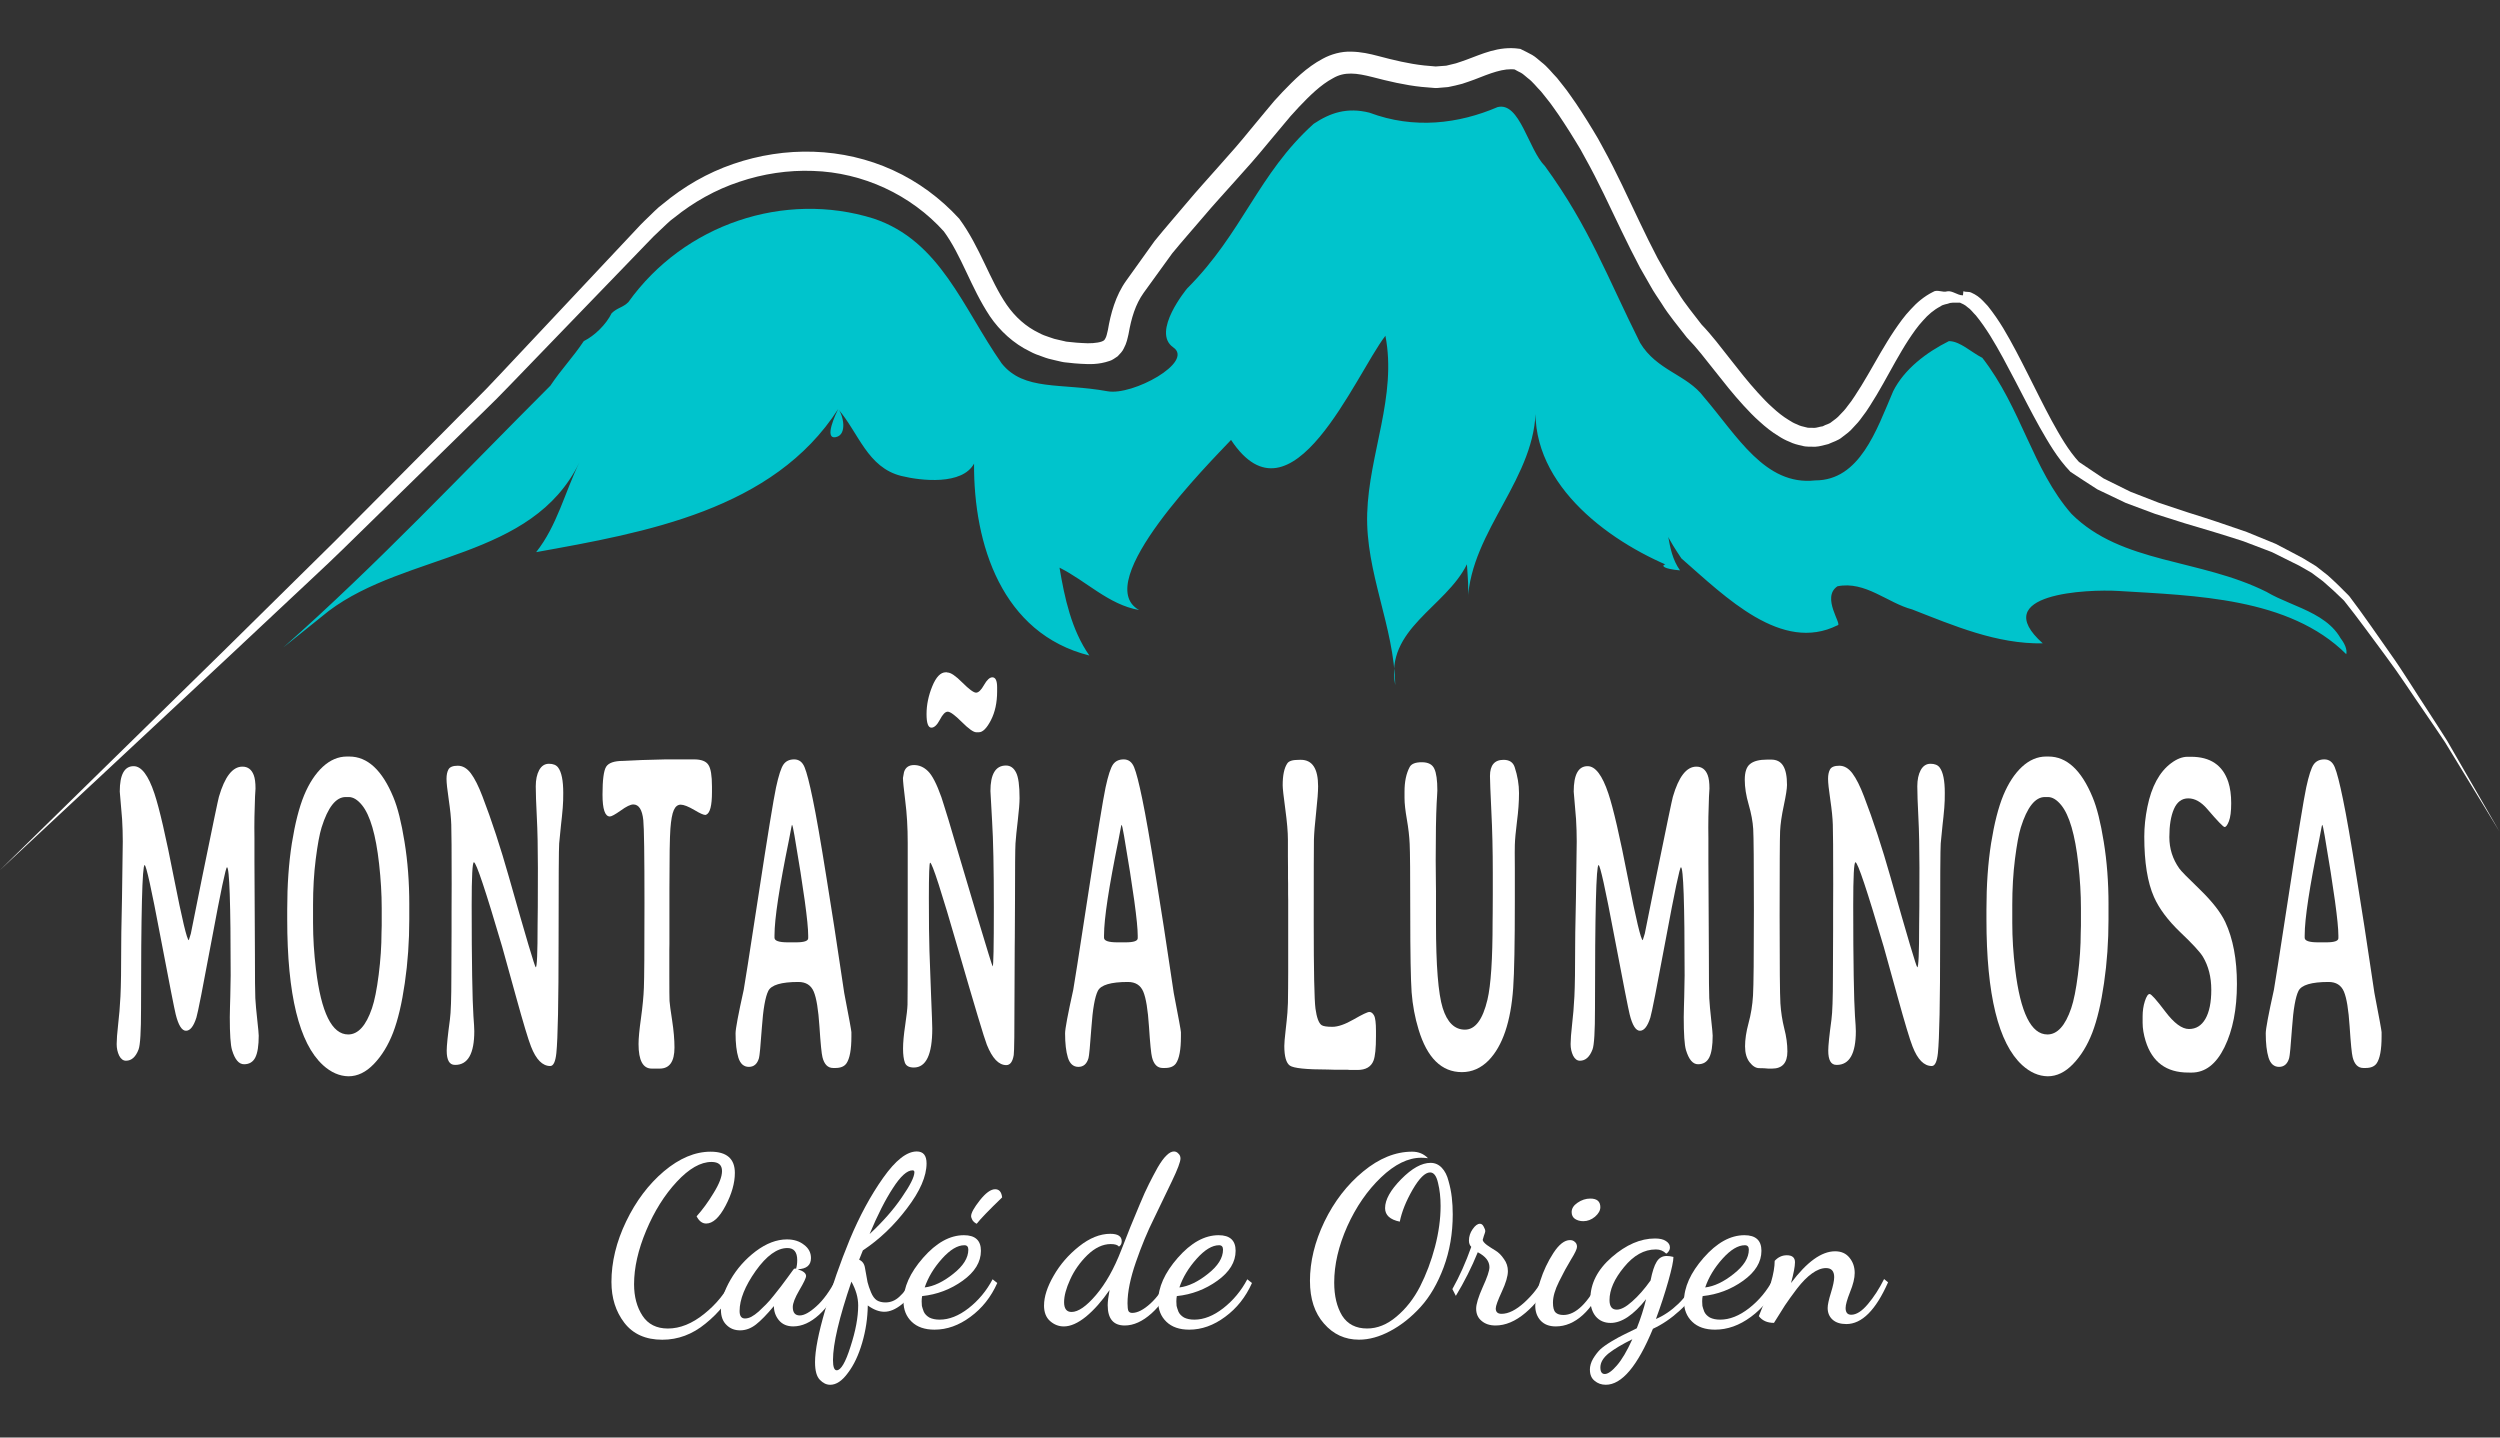 <?xml version="1.0" encoding="UTF-8" standalone="no"?>
<!-- Created with Inkscape (http://www.inkscape.org/) -->

<svg
   xmlns:dc="http://purl.org/dc/elements/1.1/"
   xmlns:cc="http://creativecommons.org/ns#"
   xmlns:rdf="http://www.w3.org/1999/02/22-rdf-syntax-ns#"
   xmlns:svg="http://www.w3.org/2000/svg"
   xmlns="http://www.w3.org/2000/svg"
   xmlns:sodipodi="http://sodipodi.sourceforge.net/DTD/sodipodi-0.dtd"
   xmlns:inkscape="http://www.inkscape.org/namespaces/inkscape"
   width="200"
   height="115"
   viewBox="0 0 200 115"
   id="svg2"
   version="1.1"
   inkscape:version="0.92.3 (2405546, 2018-03-11)"
   sodipodi:docname="logo_montana_luminosa_inverse.svg">
  <rect x="0" y="0" width="200" height="115" fill="#333333" stroke="none"/>
  <defs
     id="defs4">
    <clipPath
       id="clipPath4154-5"
       clipPathUnits="userSpaceOnUse">
      <path
         inkscape:connector-curvature="0"
         id="path4156-6"
         d="M 0,340.16 H 226.772 V 0 H 0 Z" />
    </clipPath>
  </defs>
  <sodipodi:namedview
     id="base"
     pagecolor="#ffffff"
     bordercolor="#666666"
     borderopacity="1.0"
     inkscape:pageopacity="0.0"
     inkscape:pageshadow="2"
     inkscape:zoom="2.1076344"
     inkscape:cx="87.860419"
     inkscape:cy="47.719928"
     inkscape:document-units="px"
     inkscape:current-layer="layer1"
     showgrid="false"
     units="px"
     inkscape:window-width="1301"
     inkscape:window-height="744"
     inkscape:window-x="65"
     inkscape:window-y="24"
     inkscape:window-maximized="1" />
  <g
     inkscape:label="Capa 1"
     inkscape:groupmode="layer"
     id="layer1"
     transform="translate(0,-937.362)">
    <g
       id="g4239"
       transform="matrix(1.135,0,0,1.135,-1.849,32.779)"
       style="fill:#1a1a1a;fill-opacity:1">
      <g
         id="g4150"
         transform="matrix(1.223,0,0,-1.223,-48.955,1176.339)"
         style="fill:#333333;fill-opacity:1">
        <g
           id="g4152"
           clip-path="url(#clipPath4154-5)"
           style="fill:#333333;fill-opacity:1">
          <g
             id="g4158"
             transform="translate(41.36,260.037)"
             style="fill:#333333;fill-opacity:1">
            <path
               d="m 0,0 12.885,12.625 6.421,6.333 6.357,6.392 c 1.049,1.074 2.139,2.11 3.156,3.215 l 3.085,3.283 3.083,3.283 1.542,1.641 0.385,0.411 c 0.176,0.184 0.281,0.276 0.425,0.419 0.28,0.258 0.515,0.53 0.847,0.773 1.229,1.024 2.585,1.808 4.077,2.319 1.482,0.51 3.057,0.756 4.629,0.703 1.571,-0.051 3.138,-0.406 4.574,-1.064 1.438,-0.655 2.734,-1.614 3.801,-2.777 l 0.019,-0.02 0.019,-0.027 c 1.183,-1.619 1.731,-3.495 2.71,-4.925 0.491,-0.709 1.112,-1.269 1.865,-1.63 0.182,-0.101 0.379,-0.174 0.582,-0.239 0.196,-0.078 0.402,-0.134 0.615,-0.175 l 0.316,-0.072 c 0.013,-0.018 0.204,-0.026 0.297,-0.039 0.231,-0.023 0.474,-0.053 0.677,-0.056 0.421,-0.035 0.875,-0.006 1.126,0.085 0.128,0.051 0.157,0.074 0.211,0.178 0.058,0.085 0.105,0.293 0.15,0.495 0.151,0.904 0.436,1.981 1.059,2.842 l 1.634,2.283 c 0.598,0.737 1.23,1.458 1.844,2.188 0.618,0.741 1.241,1.415 1.861,2.121 0.628,0.697 1.241,1.399 1.82,2.116 l 0.885,1.067 0.482,0.576 0.476,0.516 c 0.669,0.69 1.365,1.41 2.326,1.921 0.473,0.259 1.072,0.426 1.638,0.404 0.561,-0.009 1.076,-0.126 1.53,-0.246 0.923,-0.245 1.773,-0.451 2.666,-0.549 l 0.668,-0.059 0.612,0.046 0.558,0.136 c 0.208,0.072 0.408,0.131 0.623,0.214 0.83,0.299 1.829,0.798 3.024,0.625 l 0.064,-0.009 0.028,-0.014 c 0.221,-0.106 0.442,-0.219 0.658,-0.337 0.209,-0.121 0.353,-0.275 0.531,-0.413 0.36,-0.275 0.597,-0.605 0.895,-0.908 0.248,-0.325 0.522,-0.639 0.746,-0.973 0.236,-0.331 0.467,-0.662 0.68,-1.001 0.222,-0.336 0.425,-0.678 0.635,-1.017 l 0.304,-0.509 0.295,-0.54 c 0.378,-0.684 0.736,-1.399 1.085,-2.123 0.687,-1.432 1.333,-2.856 2.052,-4.227 l 0.571,-1.006 c 0.18,-0.342 0.406,-0.651 0.612,-0.974 0.396,-0.659 0.897,-1.237 1.355,-1.848 l -0.031,0.034 c 0.636,-0.66 1.142,-1.342 1.668,-2.009 0.521,-0.668 1.038,-1.325 1.591,-1.934 0.276,-0.302 0.555,-0.603 0.855,-0.866 0.293,-0.272 0.604,-0.522 0.926,-0.715 0.159,-0.108 0.322,-0.197 0.488,-0.259 0.164,-0.088 0.331,-0.125 0.496,-0.162 0.167,-0.063 0.327,-0.022 0.49,-0.041 0.161,0.004 0.312,0.069 0.473,0.089 l 0.026,0.004 0.017,0.01 c 0.161,0.098 0.341,0.106 0.499,0.249 0.162,0.121 0.331,0.231 0.477,0.406 0.156,0.151 0.306,0.316 0.44,0.507 0.144,0.178 0.281,0.365 0.408,0.567 0.525,0.787 0.992,1.645 1.49,2.501 0.254,0.428 0.508,0.856 0.792,1.277 0.285,0.419 0.58,0.84 0.947,1.223 0.35,0.389 0.773,0.751 1.287,1.006 0.234,0.161 0.55,-0.056 0.823,0.033 0.287,0.047 0.585,-0.23 0.875,-0.23 h 0.024 l 0.023,0.234 c 0.154,-0.061 0.308,-0.007 0.457,-0.079 0.147,-0.073 0.242,-0.115 0.363,-0.204 0.251,-0.178 0.389,-0.366 0.587,-0.565 0.334,-0.418 0.62,-0.836 0.887,-1.274 0.527,-0.88 0.98,-1.773 1.433,-2.669 0.453,-0.895 0.889,-1.79 1.36,-2.66 0.474,-0.862 0.969,-1.734 1.594,-2.407 l -0.033,0.031 1.428,-0.958 1.558,-0.771 1.635,-0.635 1.677,-0.558 c 1.129,-0.349 2.257,-0.728 3.384,-1.124 l 1.664,-0.681 c 0.538,-0.273 1.068,-0.563 1.599,-0.844 l -0.016,0.009 0.746,-0.452 0.679,-0.532 c 0.426,-0.381 0.83,-0.776 1.221,-1.179 l 0.011,-0.011 0.005,-0.006 c 0.816,-1.072 1.569,-2.184 2.344,-3.28 0.779,-1.093 1.472,-2.245 2.211,-3.364 0.363,-0.565 0.735,-1.123 1.088,-1.693 l 1.005,-1.744 2.009,-3.485 -2.094,3.433 -1.046,1.716 c -0.367,0.56 -0.753,1.109 -1.128,1.664 -0.765,1.099 -1.485,2.23 -2.288,3.301 -0.8,1.074 -1.579,2.164 -2.414,3.206 l 0.016,-0.018 c -0.399,0.393 -0.806,0.769 -1.223,1.125 l -0.655,0.487 -0.701,0.402 -0.011,0.006 -0.006,0.003 -1.564,0.777 -1.642,0.625 c -1.117,0.364 -2.248,0.704 -3.387,1.038 l -1.705,0.541 -1.687,0.63 -1.639,0.783 c -0.516,0.325 -1.024,0.666 -1.537,1.001 l -0.014,0.009 -0.019,0.021 c -0.751,0.79 -1.253,1.677 -1.757,2.557 -0.494,0.885 -0.946,1.781 -1.408,2.666 -0.463,0.884 -0.924,1.767 -1.439,2.599 -0.26,0.413 -0.532,0.811 -0.829,1.173 -0.159,0.151 -0.301,0.362 -0.471,0.466 -0.163,0.155 -0.323,0.209 -0.469,0.279 l 0.045,-0.009 c -0.198,-0.016 -0.398,0.015 -0.59,-0.02 -0.185,-0.079 -0.39,-0.068 -0.562,-0.201 -0.363,-0.187 -0.703,-0.471 -1,-0.815 -0.308,-0.329 -0.576,-0.72 -0.837,-1.114 -0.26,-0.397 -0.5,-0.816 -0.741,-1.235 -0.478,-0.847 -0.936,-1.723 -1.489,-2.577 -0.132,-0.216 -0.281,-0.427 -0.443,-0.634 -0.147,-0.212 -0.321,-0.415 -0.515,-0.609 -0.17,-0.206 -0.404,-0.38 -0.636,-0.551 -0.213,-0.188 -0.541,-0.277 -0.812,-0.404 l 0.042,0.014 c -0.253,-0.058 -0.509,-0.147 -0.769,-0.159 -0.26,0.01 -0.533,-0.021 -0.774,0.058 -0.251,0.051 -0.497,0.115 -0.712,0.224 -0.231,0.089 -0.44,0.203 -0.635,0.331 -0.404,0.242 -0.76,0.53 -1.089,0.831 -0.339,0.296 -0.64,0.617 -0.937,0.938 -0.59,0.645 -1.126,1.321 -1.651,1.989 -0.525,0.663 -1.042,1.34 -1.588,1.899 l -0.024,0.026 -0.007,0.01 c -0.49,0.643 -1.023,1.258 -1.445,1.947 -0.218,0.339 -0.457,0.667 -0.647,1.021 l -0.598,1.045 c -0.749,1.413 -1.412,2.853 -2.091,4.256 -0.338,0.691 -0.686,1.382 -1.074,2.074 l -0.271,0.494 -0.305,0.503 c -0.205,0.329 -0.405,0.664 -0.619,0.982 -0.207,0.328 -0.428,0.64 -0.649,0.95 -0.216,0.317 -0.465,0.595 -0.695,0.896 -0.254,0.253 -0.487,0.57 -0.761,0.767 -0.133,0.1 -0.264,0.239 -0.397,0.31 -0.134,0.064 -0.262,0.132 -0.39,0.207 l 0.092,-0.023 c -0.701,0.109 -1.493,-0.227 -2.391,-0.576 -0.221,-0.087 -0.47,-0.163 -0.704,-0.244 -0.256,-0.071 -0.544,-0.134 -0.809,-0.187 l -0.35,-0.029 -0.174,-0.015 -0.088,-0.008 -0.022,-0.002 -0.107,-0.001 -0.045,0.004 -0.732,0.061 c -0.969,0.1 -1.947,0.334 -2.833,0.566 -0.912,0.23 -1.608,0.333 -2.286,-0.069 -0.699,-0.372 -1.341,-1.006 -1.963,-1.661 l -0.473,-0.518 -0.42,-0.501 -0.912,-1.09 C 72.449,41.126 71.828,40.42 71.199,39.729 70.581,39.032 69.931,38.332 69.347,37.637 68.752,36.938 68.144,36.255 67.559,35.542 l -1.646,-2.275 c -0.476,-0.669 -0.71,-1.447 -0.872,-2.379 -0.062,-0.251 -0.101,-0.513 -0.278,-0.835 -0.068,-0.156 -0.217,-0.308 -0.349,-0.445 -0.151,-0.101 -0.323,-0.232 -0.475,-0.27 -0.634,-0.215 -1.142,-0.189 -1.649,-0.162 -0.265,0.01 -0.488,0.04 -0.722,0.064 -0.137,0.02 -0.185,0.007 -0.397,0.055 l -0.369,0.085 c -0.247,0.05 -0.491,0.118 -0.732,0.212 -0.243,0.08 -0.483,0.171 -0.713,0.297 -0.938,0.45 -1.742,1.194 -2.307,2.028 -1.116,1.685 -1.628,3.5 -2.673,4.917 l 0.037,-0.046 c -1.911,2.133 -4.69,3.416 -7.56,3.504 -1.432,0.054 -2.875,-0.164 -4.238,-0.625 -1.361,-0.446 -2.66,-1.18 -3.75,-2.063 -0.285,-0.193 -0.552,-0.487 -0.827,-0.734 L 37.655,36.504 37.262,36.098 35.694,34.473 32.557,31.225 29.421,27.977 C 28.385,26.884 27.281,25.861 26.214,24.8 l -6.451,-6.311 c -1.076,-1.051 -2.188,-2.063 -3.281,-3.097 l -3.29,-3.085 z"
               style="fill:#ffffff;fill-opacity:1;fill-rule:nonzero;stroke:none"
               id="path4160"
               inkscape:connector-curvature="0" />
          </g>
          <g
             id="g4162"
             transform="translate(57.69,272.867)"
             style="fill:#00c4cc;fill-opacity:1">
            <path
               d="m 0,0 c 5.434,4.809 10.251,9.947 15.39,15.084 0.641,0.963 1.283,1.606 1.925,2.569 0.643,0.321 1.286,0.963 1.606,1.606 0.321,0.321 0.642,0.321 0.964,0.642 3.211,4.495 8.992,6.422 14.129,4.817 3.853,-1.284 5.138,-5.138 7.385,-8.349 1.286,-1.606 3.384,-1.111 6.102,-1.606 1.453,-0.264 5.006,1.687 3.788,2.529 -1.286,0.889 0.798,3.395 0.798,3.395 3.212,3.211 4.084,6.6 7.294,9.49 0.965,0.642 1.929,0.963 3.213,0.642 2.568,-0.963 5.137,-0.642 7.386,0.321 1.283,0.321 1.768,-2.44 2.732,-3.404 2.569,-3.533 3.555,-6.328 5.482,-10.182 0.965,-1.606 2.702,-1.828 3.666,-3.112 1.928,-2.248 3.534,-5.139 6.424,-4.817 2.568,0 3.531,2.89 4.494,5.138 0.643,1.284 1.928,2.248 3.213,2.89 0.641,0 1.284,-0.642 1.926,-0.963 2.247,-2.89 2.891,-6.422 5.137,-8.992 2.89,-2.889 7.386,-2.569 11.241,-4.496 1.605,-0.962 4.173,-1.284 4.597,-3.593 -3.284,3.281 0.263,1.159 0,0 -3.284,3.281 -8.771,3.373 -13.108,3.644 -1.821,0.113 -7.597,-0.147 -4.383,-3.019 -2.65,-0.046 -5.109,1.012 -7.529,1.956 -1.415,0.371 -2.698,1.655 -4.304,1.334 -0.964,-0.643 0.322,-2.249 0,-2.249 -3.213,-1.605 -6.423,1.606 -8.993,3.854 -0.641,0.964 -1.283,1.927 -1.37,3.357 0.704,-0.389 -0.309,-2.17 0,0 0.736,-1.248 0.429,-2.846 1.29,-4.046 -1.935,0.173 -0.412,0.723 0,0 -3.867,1.457 -8.603,4.831 -8.319,9.489 0.078,-4.157 -3.719,-7.128 -3.916,-11.225 0.071,0.695 -0.005,1.393 -0.047,2.087 -1.221,-2.48 -4.742,-3.729 -4.132,-6.96 -0.06,3.369 -1.72,6.499 -1.616,9.886 0.102,3.449 1.722,6.763 1.05,10.245 C 61.762,15.675 58.11,6.681 54.619,11.958 53.444,10.706 46.472,3.748 49.318,2.156 47.561,2.464 46.28,3.825 44.733,4.597 c 0.292,-1.741 0.69,-3.595 1.721,-5.064 -5.033,1.261 -6.676,6.396 -6.646,11.061 -0.68,-1.252 -3.044,-0.995 -4.185,-0.713 -1.961,0.482 -2.461,2.479 -3.647,3.855 -0.113,-0.231 -0.863,-1.782 -0.119,-1.613 0.66,0.15 0.405,1.295 0.119,1.613 C 28.238,7.914 20.866,6.626 14.57,5.491 15.777,7.01 16.22,8.936 17.057,10.651 14.338,5.064 7.08,5.467 2.613,2.099"
               style="fill:#00c4cc;fill-opacity:1;fill-rule:nonzero;stroke:none"
               id="path4164"
               inkscape:connector-curvature="0" />
          </g>
        </g>
      </g>
      <g
         aria-label="MONTAÑA LUMINOSA"
         transform="scale(0.666,1.501)"
         style="font-variant:normal;font-weight:normal;font-stretch:normal;line-height:0%;font-family:'Cooper Black';-inkscape-font-specification:CooperBlack;writing-mode:lr-tb;fill:#ffffff;fill-opacity:1;fill-rule:nonzero;stroke:none"
         id="text4166">
        <path
           d="m 29.828,579.601 q 0,0.709 -0.36,1.028 -0.36,0.319 -1.192,0.319 -0.822,0 -1.274,-0.668 -0.236,-0.349 -0.236,-1.542 l 0.021,-0.483 0.031,-0.483 q 0.041,-0.647 0.041,-0.997 0,-5.077 -0.391,-5.077 -0.185,0 -1.603,3.381 -1.418,3.381 -1.634,3.679 -0.442,0.617 -1.1,0.617 -0.658,0 -1.089,-0.771 -0.195,-0.339 -1.624,-3.669 -1.418,-3.34 -1.665,-3.34 -0.38,0 -0.38,6.752 0,1.593 -0.257,1.901 -0.452,0.534 -1.336,0.534 -0.442,0 -0.719,-0.236 -0.267,-0.247 -0.267,-0.545 0,-0.308 0.154,-0.915 0.164,-0.606 0.247,-1.326 0.082,-0.719 0.082,-2.477 l 0.01,-0.534 0.072,-1.613 q 0.082,-2.138 0.082,-2.651 0,-0.514 -0.072,-1.048 l -0.247,-1.295 q 0,-1.192 1.47,-1.192 1.233,0 2.199,1.285 0.781,1.038 2.066,3.967 1.295,2.919 1.572,2.919 l 0.216,-0.308 1.223,-2.703 q 1.634,-3.556 1.747,-3.72 0.925,-1.418 2.487,-1.418 0.863,0 1.202,0.401 0.185,0.216 0.185,0.627 l -0.051,0.38 q -0.041,0.401 -0.062,0.945 l -0.01,0.504 0.01,0.504 q 0,0.545 0,1.089 l 0.051,4.388 q 0,1.624 0.041,2.035 0.051,0.401 0.206,1.017 0.154,0.617 0.154,0.74 z"
           style="font-style:normal;font-variant:normal;font-weight:bold;font-stretch:normal;font-size:21.047px;line-height:125%;font-family:'Averia GWF';-inkscape-font-specification:'Averia GWF Bold';letter-spacing:0px;word-spacing:0px;fill:#ffffff;fill-opacity:1"
           id="path4760" />
        <path
           d="m 35.577,573.486 v 0.822 q 0,1.069 0.308,2.179 0.832,3.062 3.412,3.062 1.572,0 2.518,-1.233 0.411,-0.534 0.709,-1.572 0.298,-1.048 0.298,-1.973 l 0.021,-0.329 v -0.822 q 0,-0.987 -0.277,-2.086 -0.514,-2.045 -1.809,-2.754 -0.699,-0.38 -1.408,-0.38 H 39.03 q -1.542,0 -2.549,1.428 -0.329,0.473 -0.617,1.48 -0.288,1.007 -0.288,2.179 z m 10.184,-0.041 v 0.709 q 0,1.542 -0.473,2.98 -0.462,1.428 -1.243,2.333 -0.781,0.894 -2.035,1.47 -1.243,0.576 -2.682,0.576 -1.428,-0.01 -2.703,-0.524 -3.782,-1.542 -3.782,-6.844 v -0.473 q 0,-1.716 0.493,-3.104 0.504,-1.398 1.295,-2.251 0.802,-0.853 1.973,-1.336 1.182,-0.483 2.559,-0.483 h 0.247 q 2.888,0 4.666,1.911 0.689,0.73 1.182,2.096 0.504,1.367 0.504,2.939 z"
           style="font-style:normal;font-variant:normal;font-weight:bold;font-stretch:normal;font-size:21.047px;line-height:125%;font-family:'Averia GWF';-inkscape-font-specification:'Averia GWF Bold';letter-spacing:0px;word-spacing:0px;fill:#ffffff;fill-opacity:1"
           id="path4762" />
        <path
           d="m 50.616,580.978 q -0.01,0 -0.031,0 -0.863,0 -0.863,-0.668 0,-0.349 0.339,-1.459 0.154,-0.504 0.154,-2.014 l 0.021,-2.158 v -0.874 l 0.01,-1.315 q 0,-2.333 -0.041,-2.795 -0.031,-0.462 -0.267,-1.172 -0.236,-0.709 -0.236,-0.976 0,-0.277 0.206,-0.442 0.216,-0.175 0.987,-0.175 0.781,0 1.387,0.36 0.606,0.36 1.223,1.079 1.459,1.685 2.806,3.792 2.703,4.234 2.836,4.234 0.195,0 0.195,-2.004 l 0.021,-0.843 q 0.01,-0.432 0.01,-1.829 0,-1.398 -0.113,-2.374 -0.113,-0.987 -0.113,-1.449 0,-0.462 0.36,-0.76 0.37,-0.298 1.038,-0.298 0.668,0 0.966,0.175 0.545,0.319 0.545,1.192 l -0.01,0.36 q -0.021,0.308 -0.134,0.771 l -0.092,0.37 q -0.134,0.534 -0.195,0.874 -0.062,0.339 -0.062,4.583 0,4.244 -0.236,5.262 -0.144,0.606 -0.647,0.606 -1.233,0 -2.035,-0.915 -0.432,-0.483 -1.583,-2.333 -1.141,-1.85 -1.47,-2.353 -2.631,-3.967 -2.991,-3.967 -0.236,0 -0.236,2.014 0,2.004 0.051,3.33 0.051,1.326 0.134,1.87 0.092,0.534 0.092,0.719 0,1.583 -2.025,1.583 z"
           style="font-style:normal;font-variant:normal;font-weight:bold;font-stretch:normal;font-size:21.047px;line-height:125%;font-family:'Averia GWF';-inkscape-font-specification:'Averia GWF Bold';letter-spacing:0px;word-spacing:0px;fill:#ffffff;fill-opacity:1"
           id="path4764" />
        <path
           d="m 75.895,566.632 q 1.151,0 1.521,0.257 0.38,0.247 0.38,1.017 v 0.267 q 0,0.945 -0.617,1.058 -0.031,0.01 -0.082,0.01 -0.298,0 -1.141,-0.226 -0.987,-0.257 -1.47,-0.257 -0.473,0 -0.73,0.257 -0.257,0.257 -0.36,0.874 -0.103,0.617 -0.103,2.795 v 2.61 l -0.01,0.288 v 1.233 q 0,0.945 0.021,1.161 0.031,0.216 0.277,0.915 0.247,0.719 0.247,1.274 0,0.987 -1.562,0.987 h -0.843 q -1.398,0 -1.398,-1.151 0,-0.401 0.257,-1.213 0.257,-0.822 0.308,-1.428 0.062,-0.617 0.062,-3.977 0,-3.36 -0.123,-3.895 -0.175,-0.74 -1.059,-0.74 -0.442,0 -1.336,0.288 -0.884,0.277 -1.141,0.277 -0.781,0 -0.781,-1.028 0,-1.028 0.38,-1.305 0.391,-0.277 1.798,-0.277 l 1.994,-0.041 2.61,-0.031 z"
           style="font-style:normal;font-variant:normal;font-weight:bold;font-stretch:normal;font-size:21.047px;line-height:125%;font-family:'Averia GWF';-inkscape-font-specification:'Averia GWF Bold';letter-spacing:0px;word-spacing:0px;fill:#ffffff;fill-opacity:1"
           id="path4766" />
        <path
           d="m 84.413,574.884 v 0.123 q 0,0.216 1.408,0.216 h 0.874 q 1.285,0 1.285,-0.195 v -0.123 q 0,-0.915 -1.449,-4.686 -0.195,-0.514 -0.267,-0.514 -0.021,0 -0.113,0.226 -0.082,0.216 -0.206,0.483 -1.531,3.319 -1.531,4.47 z m 8.139,4.553 v 0.206 q 0,0.925 -0.524,1.264 -0.339,0.216 -1.161,0.216 h -0.247 q -0.843,0 -1.13,-0.504 -0.144,-0.247 -0.319,-1.439 -0.175,-1.192 -0.606,-1.644 -0.432,-0.452 -1.624,-0.452 -2.713,0 -3.186,0.421 -0.473,0.421 -0.678,1.716 -0.206,1.285 -0.308,1.439 -0.267,0.411 -1.069,0.411 -0.802,0 -1.11,-0.432 -0.298,-0.432 -0.298,-1.141 0,-0.319 0.863,-2.045 0.082,-0.154 1.552,-4.409 1.47,-4.265 1.87,-5.097 0.411,-0.843 0.791,-1.079 0.38,-0.236 1.13,-0.236 0.76,0 1.1,0.37 0.339,0.36 0.863,1.49 0.534,1.13 1.459,3.71 0.935,2.579 1.367,3.905 0.432,1.315 0.504,1.49 0.76,1.747 0.76,1.84 z"
           style="font-style:normal;font-variant:normal;font-weight:bold;font-stretch:normal;font-size:21.047px;line-height:125%;font-family:'Averia GWF';-inkscape-font-specification:'Averia GWF Bold';letter-spacing:0px;word-spacing:0px;fill:#ffffff;fill-opacity:1"
           id="path4768" />
        <path
           d="m 107.975,563.251 v 0.185 q 0,0.791 -0.658,1.357 -0.658,0.565 -1.274,0.565 h -0.277 q -0.442,0 -1.531,-0.483 -1.089,-0.483 -1.49,-0.483 -0.391,0 -0.832,0.38 -0.442,0.37 -0.894,0.37 -0.514,0 -0.514,-0.637 0,-0.647 0.606,-1.305 0.606,-0.658 1.428,-0.658 h 0.092 l 0.092,0.01 q 0.514,0 1.572,0.473 1.069,0.473 1.449,0.473 0.391,0 0.843,-0.36 0.462,-0.36 0.884,-0.36 0.504,0 0.504,0.473 z m -0.709,4.871 q 0,-1.202 1.644,-1.202 0.699,0 1.069,0.329 0.37,0.319 0.37,1.202 0,0.339 -0.185,1.038 -0.185,0.689 -0.247,1.089 -0.051,0.391 -0.051,2.682 l -0.021,1.747 -0.01,0.442 -0.021,2.168 q 0,2.672 -0.082,2.898 -0.175,0.473 -0.791,0.473 -1.192,0 -2.055,-0.956 -0.391,-0.432 -3.042,-4.491 -2.641,-4.059 -2.96,-4.059 -0.134,0 -0.134,1.665 0,1.655 0.062,2.487 0.062,0.822 0.175,2.117 0.123,1.295 0.123,1.521 0,1.829 -1.953,1.829 -0.75,0 -0.945,-0.226 -0.195,-0.236 -0.195,-0.658 0,-0.432 0.226,-1.1 0.226,-0.678 0.247,-0.966 0.021,-0.288 0.021,-3.186 v -4.419 q 0,-1.069 -0.257,-1.953 -0.247,-0.884 -0.247,-1.089 l 0.113,-0.277 q 0.236,-0.329 1.059,-0.329 0.822,0 1.48,0.288 0.668,0.288 1.418,1.223 l 0.236,0.329 q 0.452,0.617 1.182,1.737 0.73,1.11 2.343,3.494 1.613,2.384 1.665,2.384 0.123,0 0.123,-2.764 0,-2.764 -0.185,-4.059 -0.175,-1.295 -0.175,-1.408 z"
           style="font-style:normal;font-variant:normal;font-weight:bold;font-stretch:normal;font-size:21.047px;line-height:125%;font-family:'Averia GWF';-inkscape-font-specification:'Averia GWF Bold';letter-spacing:0px;word-spacing:0px;fill:#ffffff;fill-opacity:1"
           id="path4770" />
        <path
           d="m 119.288,574.884 v 0.123 q 0,0.216 1.408,0.216 h 0.874 q 1.285,0 1.285,-0.195 v -0.123 q 0,-0.915 -1.449,-4.686 -0.195,-0.514 -0.267,-0.514 -0.021,0 -0.113,0.226 -0.082,0.216 -0.206,0.483 -1.531,3.319 -1.531,4.47 z m 8.139,4.553 v 0.206 q 0,0.925 -0.524,1.264 -0.339,0.216 -1.161,0.216 h -0.247 q -0.843,0 -1.13,-0.504 -0.144,-0.247 -0.319,-1.439 -0.175,-1.192 -0.606,-1.644 -0.432,-0.452 -1.624,-0.452 -2.713,0 -3.186,0.421 -0.473,0.421 -0.678,1.716 -0.206,1.285 -0.308,1.439 -0.267,0.411 -1.069,0.411 -0.802,0 -1.11,-0.432 -0.298,-0.432 -0.298,-1.141 0,-0.319 0.863,-2.045 0.082,-0.154 1.552,-4.409 1.47,-4.265 1.87,-5.097 0.411,-0.843 0.791,-1.079 0.38,-0.236 1.13,-0.236 0.76,0 1.1,0.37 0.339,0.36 0.863,1.49 0.534,1.13 1.459,3.71 0.935,2.579 1.367,3.905 0.432,1.315 0.504,1.49 0.76,1.747 0.76,1.84 z"
           style="font-style:normal;font-variant:normal;font-weight:bold;font-stretch:normal;font-size:21.047px;line-height:125%;font-family:'Averia GWF';-inkscape-font-specification:'Averia GWF Bold';letter-spacing:0px;word-spacing:0px;fill:#ffffff;fill-opacity:1"
           id="path4772" />
        <path
           d="m 140.116,566.652 q 1.829,0 1.829,1.243 0,0.38 -0.206,1.213 -0.206,0.832 -0.236,1.295 -0.021,0.462 -0.021,3.885 0,3.422 0.185,4.049 0.195,0.627 0.637,0.771 0.257,0.082 1.151,0.082 0.894,0 2.261,-0.349 1.367,-0.349 1.655,-0.349 0.288,0 0.493,0.164 0.206,0.164 0.206,0.73 v 0.247 q 0,0.843 -0.257,1.141 -0.38,0.442 -1.706,0.442 h -0.781 l -0.257,-0.01 h -1.315 l -0.781,-0.01 q -3.422,0 -4.018,-0.185 -0.586,-0.185 -0.586,-0.925 0,-0.195 0.134,-0.709 0.134,-0.514 0.195,-0.853 0.072,-0.349 0.072,-1.11 l 0.01,-0.791 v -3.391 l -0.01,-0.267 v -0.504 l -0.01,-0.257 v -0.504 l -0.01,-0.514 q 0,0 0,-0.781 0,-0.534 -0.277,-1.439 -0.277,-0.904 -0.277,-1.12 0,-0.709 0.493,-1.028 0.247,-0.164 1.172,-0.164 z"
           style="font-style:normal;font-variant:normal;font-weight:bold;font-stretch:normal;font-size:21.047px;line-height:125%;font-family:'Averia GWF';-inkscape-font-specification:'Averia GWF Bold';letter-spacing:0px;word-spacing:0px;fill:#ffffff;fill-opacity:1"
           id="path4774" />
        <path
           d="m 154.421,574.339 q 0,2.949 0.709,3.967 0.719,1.017 2.353,1.017 1.634,0 2.384,-1.408 0.545,-1.017 0.545,-3.679 l 0.01,-0.38 q 0.01,-0.391 0.01,-0.863 v -1.038 q 0,-1.572 -0.154,-2.908 -0.144,-1.336 -0.144,-1.634 0,-0.76 1.439,-0.76 0.915,0 1.172,0.339 0.462,0.617 0.462,1.223 0,0.606 -0.216,1.336 -0.206,0.73 -0.226,1.1 l -0.01,0.36 0.01,0.75 v 1.511 q 0,2.991 -0.175,4.1 -0.38,2.374 -2.59,3.391 -1.233,0.555 -2.836,0.555 -3.217,0 -4.583,-1.994 -0.586,-0.853 -0.74,-1.757 -0.144,-0.915 -0.144,-3.679 0,-2.764 -0.062,-3.289 -0.051,-0.524 -0.298,-1.151 -0.247,-0.627 -0.247,-0.997 v -0.308 q 0,-0.699 0.545,-1.151 0.267,-0.226 1.285,-0.226 1.017,0 1.326,0.308 0.319,0.298 0.319,1.017 l -0.031,0.277 -0.041,0.298 q -0.103,0.894 -0.103,2.703 l 0.021,1.089 0.01,0.37 z"
           style="font-style:normal;font-variant:normal;font-weight:bold;font-stretch:normal;font-size:21.047px;line-height:125%;font-family:'Averia GWF';-inkscape-font-specification:'Averia GWF Bold';letter-spacing:0px;word-spacing:0px;fill:#ffffff;fill-opacity:1"
           id="path4776" />
        <path
           d="m 183.703,579.601 q 0,0.709 -0.36,1.028 -0.36,0.319 -1.192,0.319 -0.822,0 -1.274,-0.668 -0.236,-0.349 -0.236,-1.542 l 0.021,-0.483 0.031,-0.483 q 0.041,-0.647 0.041,-0.997 0,-5.077 -0.391,-5.077 -0.185,0 -1.603,3.381 -1.418,3.381 -1.634,3.679 -0.442,0.617 -1.1,0.617 -0.658,0 -1.089,-0.771 -0.195,-0.339 -1.624,-3.669 -1.418,-3.34 -1.665,-3.34 -0.38,0 -0.38,6.752 0,1.593 -0.257,1.901 -0.452,0.534 -1.336,0.534 -0.442,0 -0.719,-0.236 -0.267,-0.247 -0.267,-0.545 0,-0.308 0.154,-0.915 0.164,-0.606 0.247,-1.326 0.082,-0.719 0.082,-2.477 l 0.01,-0.534 0.072,-1.613 q 0.082,-2.138 0.082,-2.651 0,-0.514 -0.072,-1.048 l -0.247,-1.295 q 0,-1.192 1.47,-1.192 1.233,0 2.199,1.285 0.781,1.038 2.066,3.967 1.295,2.919 1.572,2.919 l 0.216,-0.308 1.223,-2.703 q 1.634,-3.556 1.747,-3.72 0.925,-1.418 2.487,-1.418 0.863,0 1.202,0.401 0.185,0.216 0.185,0.627 l -0.051,0.38 q -0.041,0.401 -0.062,0.945 l -0.01,0.504 0.01,0.504 q 0,0.545 0,1.089 l 0.051,4.388 q 0,1.624 0.041,2.035 0.051,0.401 0.206,1.017 0.154,0.617 0.154,0.74 z"
           style="font-style:normal;font-variant:normal;font-weight:bold;font-stretch:normal;font-size:21.047px;line-height:125%;font-family:'Averia GWF';-inkscape-font-specification:'Averia GWF Bold';letter-spacing:0px;word-spacing:0px;fill:#ffffff;fill-opacity:1"
           id="path4778" />
        <path
           d="m 187.613,580.855 q -0.483,-0.277 -0.483,-0.75 0,-0.483 0.37,-1.089 0.38,-0.617 0.473,-1.295 0.092,-0.689 0.092,-3.998 0,-3.309 -0.072,-3.823 -0.072,-0.524 -0.483,-1.151 -0.411,-0.627 -0.411,-1.161 0,-0.545 0.565,-0.74 0.565,-0.206 1.819,-0.206 h 0.411 q 0.863,0 1.264,0.288 0.411,0.288 0.411,0.904 0,0.257 -0.339,0.966 -0.339,0.699 -0.391,1.202 -0.051,0.493 -0.051,3.987 0,3.484 0.082,4.1 0.092,0.617 0.411,1.182 0.329,0.555 0.329,1.079 0,0.802 -1.613,0.802 h -0.411 q -0.411,-0.021 -0.956,-0.021 -0.534,0 -1.017,-0.277 z"
           style="font-style:normal;font-variant:normal;font-weight:bold;font-stretch:normal;font-size:21.047px;line-height:125%;font-family:'Averia GWF';-inkscape-font-specification:'Averia GWF Bold';letter-spacing:0px;word-spacing:0px;fill:#ffffff;fill-opacity:1"
           id="path4780" />
        <path
           d="m 196.829,580.978 q -0.01,0 -0.031,0 -0.863,0 -0.863,-0.668 0,-0.349 0.339,-1.459 0.154,-0.504 0.154,-2.014 l 0.021,-2.158 v -0.874 l 0.01,-1.315 q 0,-2.333 -0.041,-2.795 -0.031,-0.462 -0.267,-1.172 -0.236,-0.709 -0.236,-0.976 0,-0.277 0.206,-0.442 0.216,-0.175 0.987,-0.175 0.781,0 1.387,0.36 0.606,0.36 1.223,1.079 1.459,1.685 2.806,3.792 2.703,4.234 2.836,4.234 0.195,0 0.195,-2.004 l 0.021,-0.843 q 0.01,-0.432 0.01,-1.829 0,-1.398 -0.113,-2.374 -0.113,-0.987 -0.113,-1.449 0,-0.462 0.36,-0.76 0.37,-0.298 1.038,-0.298 0.668,0 0.966,0.175 0.545,0.319 0.545,1.192 l -0.01,0.36 q -0.021,0.308 -0.134,0.771 l -0.092,0.37 q -0.134,0.534 -0.195,0.874 -0.062,0.339 -0.062,4.583 0,4.244 -0.236,5.262 -0.144,0.606 -0.647,0.606 -1.233,0 -2.035,-0.915 -0.432,-0.483 -1.583,-2.333 -1.141,-1.85 -1.47,-2.353 -2.631,-3.967 -2.991,-3.967 -0.236,0 -0.236,2.014 0,2.004 0.051,3.33 0.051,1.326 0.134,1.87 0.092,0.534 0.092,0.719 0,1.583 -2.025,1.583 z"
           style="font-style:normal;font-variant:normal;font-weight:bold;font-stretch:normal;font-size:21.047px;line-height:125%;font-family:'Averia GWF';-inkscape-font-specification:'Averia GWF Bold';letter-spacing:0px;word-spacing:0px;fill:#ffffff;fill-opacity:1"
           id="path4782" />
        <path
           d="m 215.411,573.486 v 0.822 q 0,1.069 0.308,2.179 0.832,3.062 3.412,3.062 1.572,0 2.518,-1.233 0.411,-0.534 0.709,-1.572 0.298,-1.048 0.298,-1.973 l 0.021,-0.329 v -0.822 q 0,-0.987 -0.277,-2.086 -0.514,-2.045 -1.809,-2.754 -0.699,-0.38 -1.408,-0.38 h -0.319 q -1.542,0 -2.549,1.428 -0.329,0.473 -0.617,1.48 -0.288,1.007 -0.288,2.179 z m 10.184,-0.041 v 0.709 q 0,1.542 -0.473,2.98 -0.462,1.428 -1.243,2.333 -0.781,0.894 -2.035,1.47 -1.243,0.576 -2.682,0.576 -1.428,-0.01 -2.703,-0.524 -3.782,-1.542 -3.782,-6.844 v -0.473 q 0,-1.716 0.493,-3.104 0.504,-1.398 1.295,-2.251 0.802,-0.853 1.973,-1.336 1.182,-0.483 2.559,-0.483 h 0.247 q 2.888,0 4.666,1.911 0.689,0.73 1.182,2.096 0.504,1.367 0.504,2.939 z"
           style="font-style:normal;font-variant:normal;font-weight:bold;font-stretch:normal;font-size:21.047px;line-height:125%;font-family:'Averia GWF';-inkscape-font-specification:'Averia GWF Bold';letter-spacing:0px;word-spacing:0px;fill:#ffffff;fill-opacity:1"
           id="path4784" />
        <path
           d="m 234.026,581.338 q -3.463,0 -4.501,-1.48 -0.319,-0.462 -0.319,-0.853 v -0.308 q 0,-0.38 0.236,-0.709 0.247,-0.339 0.504,-0.339 0.257,0 1.655,0.822 1.398,0.822 2.508,0.822 1.12,0 1.737,-0.473 0.627,-0.483 0.627,-1.367 0,-0.894 -0.884,-1.552 -0.462,-0.339 -2.415,-1.161 -1.953,-0.832 -2.764,-1.644 -1.028,-1.028 -1.028,-2.836 0,-0.678 0.329,-1.398 0.658,-1.439 2.518,-2.055 0.904,-0.298 1.737,-0.298 h 0.36 q 3.062,0 3.946,1.182 0.308,0.421 0.308,0.997 0,0.576 -0.247,0.853 -0.236,0.267 -0.452,0.267 -0.206,0 -1.85,-0.853 -0.956,-0.493 -1.994,-0.493 -1.028,0 -1.521,0.504 -0.483,0.493 -0.483,1.315 0,0.812 1.048,1.47 0.247,0.164 2.199,0.997 1.953,0.843 2.672,1.521 1.233,1.172 1.233,2.908 0,1.778 -1.315,2.97 -1.315,1.192 -3.484,1.192 z"
           style="font-style:normal;font-variant:normal;font-weight:bold;font-stretch:normal;font-size:21.047px;line-height:125%;font-family:'Averia GWF';-inkscape-font-specification:'Averia GWF Bold';letter-spacing:0px;word-spacing:0px;fill:#ffffff;fill-opacity:1"
           id="path4786" />
        <path
           d="m 246.357,574.884 v 0.123 q 0,0.216 1.408,0.216 h 0.874 q 1.285,0 1.285,-0.195 v -0.123 q 0,-0.915 -1.449,-4.686 -0.195,-0.514 -0.267,-0.514 -0.021,0 -0.113,0.226 -0.082,0.216 -0.206,0.483 -1.531,3.319 -1.531,4.47 z m 8.139,4.553 v 0.206 q 0,0.925 -0.524,1.264 -0.339,0.216 -1.161,0.216 h -0.247 q -0.843,0 -1.13,-0.504 -0.144,-0.247 -0.319,-1.439 -0.175,-1.192 -0.606,-1.644 -0.432,-0.452 -1.624,-0.452 -2.713,0 -3.186,0.421 -0.473,0.421 -0.678,1.716 -0.206,1.285 -0.308,1.439 -0.267,0.411 -1.069,0.411 -0.802,0 -1.11,-0.432 -0.298,-0.432 -0.298,-1.141 0,-0.319 0.863,-2.045 0.082,-0.154 1.552,-4.409 1.47,-4.265 1.87,-5.097 0.411,-0.843 0.791,-1.079 0.38,-0.236 1.13,-0.236 0.76,0 1.1,0.37 0.339,0.36 0.863,1.49 0.534,1.13 1.459,3.71 0.935,2.579 1.367,3.905 0.432,1.315 0.504,1.49 0.76,1.747 0.76,1.84 z"
           style="font-style:normal;font-variant:normal;font-weight:bold;font-stretch:normal;font-size:21.047px;line-height:125%;font-family:'Averia GWF';-inkscape-font-specification:'Averia GWF Bold';letter-spacing:0px;word-spacing:0px;fill:#ffffff;fill-opacity:1"
           id="path4788" />
      </g>
      <g
         aria-label="Café de Origen"
         style="font-style:normal;font-weight:normal;line-height:0%;font-family:sans-serif;letter-spacing:0px;word-spacing:0px;fill:#ffffff;fill-opacity:1;stroke:none;stroke-width:1px;stroke-linecap:butt;stroke-linejoin:miter;stroke-opacity:1"
         id="text7179">
        <path
           d="m 44.726,887.357 q 0,-2.121 1.036,-4.275 1.036,-2.154 2.664,-3.535 1.644,-1.381 3.289,-1.381 1.71,0 1.71,1.496 0,1.069 -0.658,2.318 -0.658,1.25 -1.365,1.25 -0.411,0 -0.674,-0.51 0.625,-0.691 1.2,-1.644 0.592,-0.954 0.592,-1.546 0,-0.641 -0.74,-0.641 -1.151,0 -2.45,1.398 -1.299,1.398 -2.154,3.437 -0.855,2.039 -0.855,3.782 0,1.315 0.592,2.22 0.592,0.904 1.792,0.904 1.283,0 2.565,-1.036 1.299,-1.036 1.99,-2.483 l 0.428,0.28 q -0.937,1.776 -2.335,2.894 -1.381,1.135 -3.042,1.135 -1.759,0 -2.68,-1.2 -0.904,-1.184 -0.904,-2.861 z"
           style="font-style:normal;font-variant:normal;font-weight:bold;font-stretch:normal;font-size:16.443px;line-height:1.25;font-family:'Dancing Script';-inkscape-font-specification:'Dancing Script Bold';fill:#ffffff;fill-opacity:1"
           id="path4793" />
        <path
           d="m 52.444,889.314 q 0,-0.954 0.674,-2.121 0.674,-1.167 1.776,-2.006 1.118,-0.839 2.203,-0.839 0.724,0 1.2,0.378 0.493,0.362 0.493,0.937 0,0.756 -0.937,0.789 0.592,0.181 0.592,0.477 0,0.197 -0.477,1.003 -0.46,0.789 -0.46,1.184 0,0.592 0.493,0.592 0.46,0 1.167,-0.641 0.724,-0.641 1.398,-1.924 l 0.312,0.312 q -0.608,1.365 -1.513,2.203 -0.904,0.822 -1.825,0.822 -0.658,0 -1.019,-0.444 -0.345,-0.428 -0.345,-0.987 -0.74,0.888 -1.266,1.299 -0.526,0.411 -1.118,0.411 -0.576,0 -0.954,-0.378 -0.395,-0.378 -0.395,-1.069 z m 1.315,0.082 q 0,0.526 0.378,0.526 0.214,0 0.444,-0.115 0.247,-0.132 0.526,-0.378 l 0.51,-0.493 q 0.247,-0.247 0.559,-0.641 l 0.493,-0.625 0.477,-0.641 0.395,-0.543 q 0.049,-0.082 0.132,-0.082 h 0.033 l 0.033,0.016 q 0.082,-0.263 0.082,-0.608 0,-0.855 -0.691,-0.855 -1.085,0 -2.236,1.611 -1.135,1.611 -1.135,2.828 z"
           style="font-style:normal;font-variant:normal;font-weight:bold;font-stretch:normal;font-size:16.443px;line-height:1.25;font-family:'Dancing Script';-inkscape-font-specification:'Dancing Script Bold';fill:#ffffff;fill-opacity:1"
           id="path4795" />
        <path
           d="m 59.076,893.014 q 0,-1.25 0.724,-3.716 0.707,-2.466 1.727,-4.949 1.036,-2.483 2.351,-4.341 1.315,-1.858 2.368,-1.858 0.691,0 0.691,0.839 0,1.365 -1.381,3.174 -1.365,1.809 -3.108,2.96 l -0.263,0.658 q 0.345,0.148 0.411,0.576 0.115,0.674 0.181,1.003 0.082,0.329 0.247,0.724 0.164,0.395 0.411,0.559 0.247,0.148 0.608,0.148 0.543,0 0.97,-0.395 0.444,-0.395 0.954,-1.233 l 0.362,0.263 q -0.493,1.003 -1.151,1.513 -0.641,0.51 -1.217,0.51 -0.559,0 -1.167,-0.444 -0.016,1.332 -0.395,2.631 -0.378,1.299 -1.003,2.121 -0.608,0.839 -1.25,0.839 -0.395,0 -0.724,-0.345 -0.345,-0.345 -0.345,-1.233 z m 1.529,0.559 q 0.444,0 0.97,-1.661 0.543,-1.661 0.543,-2.91 0,-0.822 -0.477,-1.677 -1.299,3.815 -1.299,5.525 0,0.724 0.263,0.724 z m 2.318,-9.603 q 1.398,-1.299 2.269,-2.582 0.888,-1.283 0.888,-1.776 0,-0.132 -0.132,-0.132 -0.576,0 -1.381,1.25 -0.806,1.233 -1.644,3.239 z"
           style="font-style:normal;font-variant:normal;font-weight:bold;font-stretch:normal;font-size:16.443px;line-height:1.25;font-family:'Dancing Script';-inkscape-font-specification:'Dancing Script Bold';fill:#ffffff;fill-opacity:1"
           id="path4797" />
        <path
           d="m 65.31,888.722 q 0,-1.496 1.381,-3.075 1.398,-1.595 2.878,-1.595 1.2,0 1.2,1.102 0,1.184 -1.283,2.105 -1.283,0.921 -2.861,1.085 -0.033,0.164 -0.033,0.378 0,0.164 0.016,0.312 0.033,0.148 0.132,0.411 0.115,0.247 0.395,0.411 0.296,0.148 0.724,0.148 1.003,0 2.039,-0.806 1.052,-0.822 1.694,-2.039 l 0.329,0.263 q -0.658,1.48 -1.891,2.384 -1.217,0.904 -2.532,0.904 -1.036,0 -1.611,-0.559 -0.576,-0.559 -0.576,-1.431 z m 1.496,-0.987 q 0.954,-0.115 2.006,-0.954 1.069,-0.839 1.069,-1.71 0,-0.312 -0.28,-0.312 -0.724,0 -1.579,0.954 -0.855,0.954 -1.217,2.023 z m 3.272,-5.032 q 0,-0.329 0.608,-1.102 0.625,-0.789 1.085,-0.789 0.428,0 0.493,0.576 -1.398,1.348 -1.792,1.858 -0.181,-0.082 -0.296,-0.247 -0.099,-0.181 -0.099,-0.296 z"
           style="font-style:normal;font-variant:normal;font-weight:bold;font-stretch:normal;font-size:16.443px;line-height:1.25;font-family:'Dancing Script';-inkscape-font-specification:'Dancing Script Bold';fill:#ffffff;fill-opacity:1"
           id="path4799" />
        <path
           d="m 75.218,889.002 q 0,-0.921 0.674,-2.088 0.674,-1.184 1.792,-2.072 1.118,-0.888 2.203,-0.888 0.806,0 0.806,0.526 0,0.263 -0.197,0.378 -0.132,-0.181 -0.576,-0.181 -0.839,0 -1.644,0.773 -0.789,0.773 -1.217,1.727 -0.428,0.937 -0.428,1.595 0,0.691 0.526,0.691 0.707,0 1.727,-1.2 1.019,-1.2 1.776,-3.157 l 0.641,-1.628 0.641,-1.546 q 0.395,-0.954 0.674,-1.496 0.28,-0.559 0.608,-1.151 0.345,-0.592 0.625,-0.855 0.28,-0.28 0.526,-0.28 0.181,0 0.312,0.148 0.148,0.132 0.148,0.345 0,0.345 -0.592,1.579 l -1.266,2.631 q -0.691,1.381 -1.283,3.091 -0.592,1.71 -0.592,2.91 0,0.395 0.066,0.543 0.082,0.132 0.263,0.132 0.559,0 1.283,-0.658 0.724,-0.658 1.266,-1.776 l 0.312,0.263 q -0.543,1.348 -1.496,2.203 -0.954,0.855 -1.891,0.855 -1.2,0 -1.2,-1.431 0,-0.378 0.132,-1.069 -0.806,1.167 -1.661,1.875 -0.855,0.691 -1.562,0.691 -0.543,0 -0.97,-0.378 -0.428,-0.378 -0.428,-1.102 z"
           style="font-style:normal;font-variant:normal;font-weight:bold;font-stretch:normal;font-size:16.443px;line-height:1.25;font-family:'Dancing Script';-inkscape-font-specification:'Dancing Script Bold';fill:#ffffff;fill-opacity:1"
           id="path4801" />
        <path
           d="m 83.262,888.722 q 0,-1.496 1.381,-3.075 1.398,-1.595 2.878,-1.595 1.2,0 1.2,1.102 0,1.184 -1.283,2.105 -1.283,0.921 -2.861,1.085 -0.033,0.164 -0.033,0.378 0,0.164 0.016,0.312 0.033,0.148 0.132,0.411 0.115,0.247 0.395,0.411 0.296,0.148 0.724,0.148 1.003,0 2.039,-0.806 1.052,-0.822 1.694,-2.039 l 0.329,0.263 q -0.658,1.48 -1.891,2.384 -1.217,0.904 -2.532,0.904 -1.036,0 -1.611,-0.559 -0.576,-0.559 -0.576,-1.431 z m 1.496,-0.987 q 0.954,-0.115 2.006,-0.954 1.069,-0.839 1.069,-1.71 0,-0.312 -0.28,-0.312 -0.724,0 -1.579,0.954 -0.855,0.954 -1.217,2.023 z"
           style="font-style:normal;font-variant:normal;font-weight:bold;font-stretch:normal;font-size:16.443px;line-height:1.25;font-family:'Dancing Script';-inkscape-font-specification:'Dancing Script Bold';fill:#ffffff;fill-opacity:1"
           id="path4803" />
        <path
           d="m 93.96,887.291 q 0,-2.072 1.019,-4.193 1.036,-2.138 2.73,-3.535 1.694,-1.398 3.453,-1.398 0.674,0 1.118,0.46 -0.263,-0.033 -0.477,-0.033 -1.381,0 -2.828,1.381 -1.447,1.381 -2.384,3.453 -0.921,2.072 -0.921,3.963 0,1.414 0.559,2.335 0.576,0.904 1.759,0.904 1.085,0 2.072,-0.839 1.003,-0.839 1.661,-2.121 0.658,-1.299 1.052,-2.795 0.395,-1.513 0.395,-2.878 0,-0.904 -0.181,-1.628 -0.164,-0.74 -0.559,-0.74 -0.526,0 -1.233,1.217 -0.691,1.2 -0.904,2.253 -1.036,-0.214 -1.036,-0.954 0,-0.888 1.135,-2.039 1.135,-1.151 2.072,-1.151 0.46,0 0.789,0.345 0.329,0.345 0.477,0.937 0.164,0.576 0.23,1.151 0.066,0.576 0.066,1.2 0,2.006 -0.641,3.733 -0.641,1.71 -1.628,2.795 -0.987,1.085 -2.138,1.694 -1.135,0.608 -2.203,0.608 -1.48,0 -2.466,-1.135 -0.987,-1.118 -0.987,-2.993 z"
           style="font-style:normal;font-variant:normal;font-weight:bold;font-stretch:normal;font-size:16.443px;line-height:1.25;font-family:'Dancing Script';-inkscape-font-specification:'Dancing Script Bold';fill:#ffffff;fill-opacity:1"
           id="path4805" />
        <path
           d="m 103.999,887.85 q 0.756,-1.348 1.332,-2.976 -0.164,-0.164 -0.164,-0.444 0,-0.428 0.263,-0.806 0.263,-0.378 0.51,-0.378 0.164,0 0.263,0.197 0.115,0.197 0.115,0.329 0,0.066 -0.099,0.329 -0.082,0.247 -0.082,0.28 0.016,0.148 0.296,0.362 0.28,0.197 0.608,0.395 0.329,0.197 0.592,0.592 0.28,0.378 0.28,0.855 0,0.526 -0.428,1.447 -0.428,0.921 -0.428,1.184 0,0.378 0.411,0.378 0.724,0 1.611,-0.806 0.888,-0.822 1.25,-1.611 l 0.395,0.296 q -0.51,1.151 -1.579,2.055 -1.052,0.888 -2.105,0.888 -0.608,0 -0.987,-0.329 -0.378,-0.312 -0.378,-0.855 0,-0.477 0.46,-1.513 0.477,-1.036 0.477,-1.414 0,-0.625 -0.822,-1.052 -0.641,1.579 -1.546,3.075 z"
           style="font-style:normal;font-variant:normal;font-weight:bold;font-stretch:normal;font-size:16.443px;line-height:1.25;font-family:'Dancing Script';-inkscape-font-specification:'Dancing Script Bold';fill:#ffffff;fill-opacity:1"
           id="path4807" />
        <path
           d="m 109.841,889.018 q 0,-0.658 0.345,-1.727 0.345,-1.085 0.937,-1.99 0.592,-0.904 1.167,-0.904 0.214,0 0.345,0.132 0.148,0.115 0.148,0.345 0,0.214 -0.428,0.904 -0.411,0.674 -0.839,1.546 -0.428,0.855 -0.428,1.48 0,0.51 0.181,0.691 0.181,0.181 0.559,0.181 1.299,0 2.582,-2.516 l 0.247,0.263 q -0.576,1.447 -1.463,2.253 -0.888,0.806 -1.907,0.806 -0.691,0 -1.069,-0.411 -0.378,-0.411 -0.378,-1.052 z m 2.565,-6.594 q 0,-0.378 0.411,-0.658 0.428,-0.296 0.904,-0.296 0.707,0 0.707,0.608 0,0.345 -0.378,0.674 -0.378,0.312 -0.822,0.312 -0.345,0 -0.592,-0.164 -0.23,-0.164 -0.23,-0.477 z"
           style="font-style:normal;font-variant:normal;font-weight:bold;font-stretch:normal;font-size:16.443px;line-height:1.25;font-family:'Dancing Script';-inkscape-font-specification:'Dancing Script Bold';fill:#ffffff;fill-opacity:1"
           id="path4809" />
        <path
           d="m 113.691,893.54 q 0,-0.395 0.23,-0.789 0.23,-0.378 0.493,-0.641 0.263,-0.247 0.806,-0.576 0.559,-0.329 0.839,-0.46 l 0.937,-0.46 q 0.411,-1.036 0.658,-2.055 -1.332,1.677 -2.499,1.677 -0.658,0 -1.052,-0.46 -0.378,-0.46 -0.378,-1.217 0,-1.644 1.513,-2.96 1.513,-1.315 3.042,-1.315 0.51,0 0.773,0.181 0.28,0.181 0.28,0.444 0,0.164 -0.099,0.296 -0.099,0.132 -0.164,0.148 -0.296,-0.296 -0.707,-0.296 -0.016,0 -0.033,0 -1.217,0 -2.236,1.25 -1.019,1.233 -1.019,2.318 0,0.674 0.51,0.674 0.444,0 1.085,-0.576 0.658,-0.576 1.299,-1.48 0.181,-0.921 0.428,-1.315 0.247,-0.411 0.707,-0.411 0.214,0 0.477,0.066 0,0.428 -0.362,1.71 -0.362,1.283 -0.871,2.664 0.822,-0.345 1.579,-1.069 0.773,-0.74 1.102,-1.694 l 0.296,0.296 q -0.362,1.036 -1.299,1.875 -0.921,0.839 -1.891,1.283 -1.628,3.946 -3.322,3.946 -0.46,0 -0.789,-0.28 -0.329,-0.263 -0.329,-0.773 z m 0.74,-0.164 q 0,0.46 0.312,0.46 0.329,0 0.855,-0.608 0.526,-0.608 1.085,-1.842 -1.069,0.526 -1.661,0.987 -0.592,0.477 -0.592,1.003 z"
           style="font-style:normal;font-variant:normal;font-weight:bold;font-stretch:normal;font-size:16.443px;line-height:1.25;font-family:'Dancing Script';-inkscape-font-specification:'Dancing Script Bold';fill:#ffffff;fill-opacity:1"
           id="path4811" />
        <path
           d="m 120.324,888.722 q 0,-1.496 1.381,-3.075 1.398,-1.595 2.878,-1.595 1.2,0 1.2,1.102 0,1.184 -1.283,2.105 -1.283,0.921 -2.861,1.085 -0.033,0.164 -0.033,0.378 0,0.164 0.016,0.312 0.033,0.148 0.132,0.411 0.115,0.247 0.395,0.411 0.296,0.148 0.724,0.148 1.003,0 2.039,-0.806 1.052,-0.822 1.694,-2.039 l 0.329,0.263 q -0.658,1.48 -1.891,2.384 -1.217,0.904 -2.532,0.904 -1.036,0 -1.611,-0.559 -0.576,-0.559 -0.576,-1.431 z m 1.496,-0.987 q 0.954,-0.115 2.006,-0.954 1.069,-0.839 1.069,-1.71 0,-0.312 -0.28,-0.312 -0.724,0 -1.579,0.954 -0.855,0.954 -1.217,2.023 z"
           style="font-style:normal;font-variant:normal;font-weight:bold;font-stretch:normal;font-size:16.443px;line-height:1.25;font-family:'Dancing Script';-inkscape-font-specification:'Dancing Script Bold';fill:#ffffff;fill-opacity:1"
           id="path4813" />
        <path
           d="m 125.599,889.758 q 0,-0.016 0.296,-0.74 0.296,-0.724 0.559,-1.628 0.263,-0.904 0.263,-1.529 0.362,-0.395 0.855,-0.395 0.576,0 0.576,0.493 0,0.444 -0.28,1.463 1.677,-2.236 3.108,-2.236 0.658,0 1.019,0.46 0.362,0.444 0.362,1.069 0,0.543 -0.329,1.348 -0.312,0.789 -0.312,1.118 0,0.477 0.395,0.477 0.543,0 1.167,-0.74 0.641,-0.756 1.151,-1.776 l 0.28,0.23 q -1.299,2.943 -2.943,2.943 -0.625,0 -0.97,-0.312 -0.345,-0.312 -0.345,-0.822 0,-0.329 0.23,-1.069 0.23,-0.74 0.23,-1.102 0,-0.641 -0.576,-0.641 -0.46,0 -0.987,0.378 -0.51,0.362 -1.069,1.085 -0.543,0.724 -0.839,1.167 l -0.773,1.233 q -0.707,0 -1.069,-0.477 z"
           style="font-style:normal;font-variant:normal;font-weight:bold;font-stretch:normal;font-size:16.443px;line-height:1.25;font-family:'Dancing Script';-inkscape-font-specification:'Dancing Script Bold';fill:#ffffff;fill-opacity:1"
           id="path4815" />
      </g>
    </g>
  </g>
</svg>
